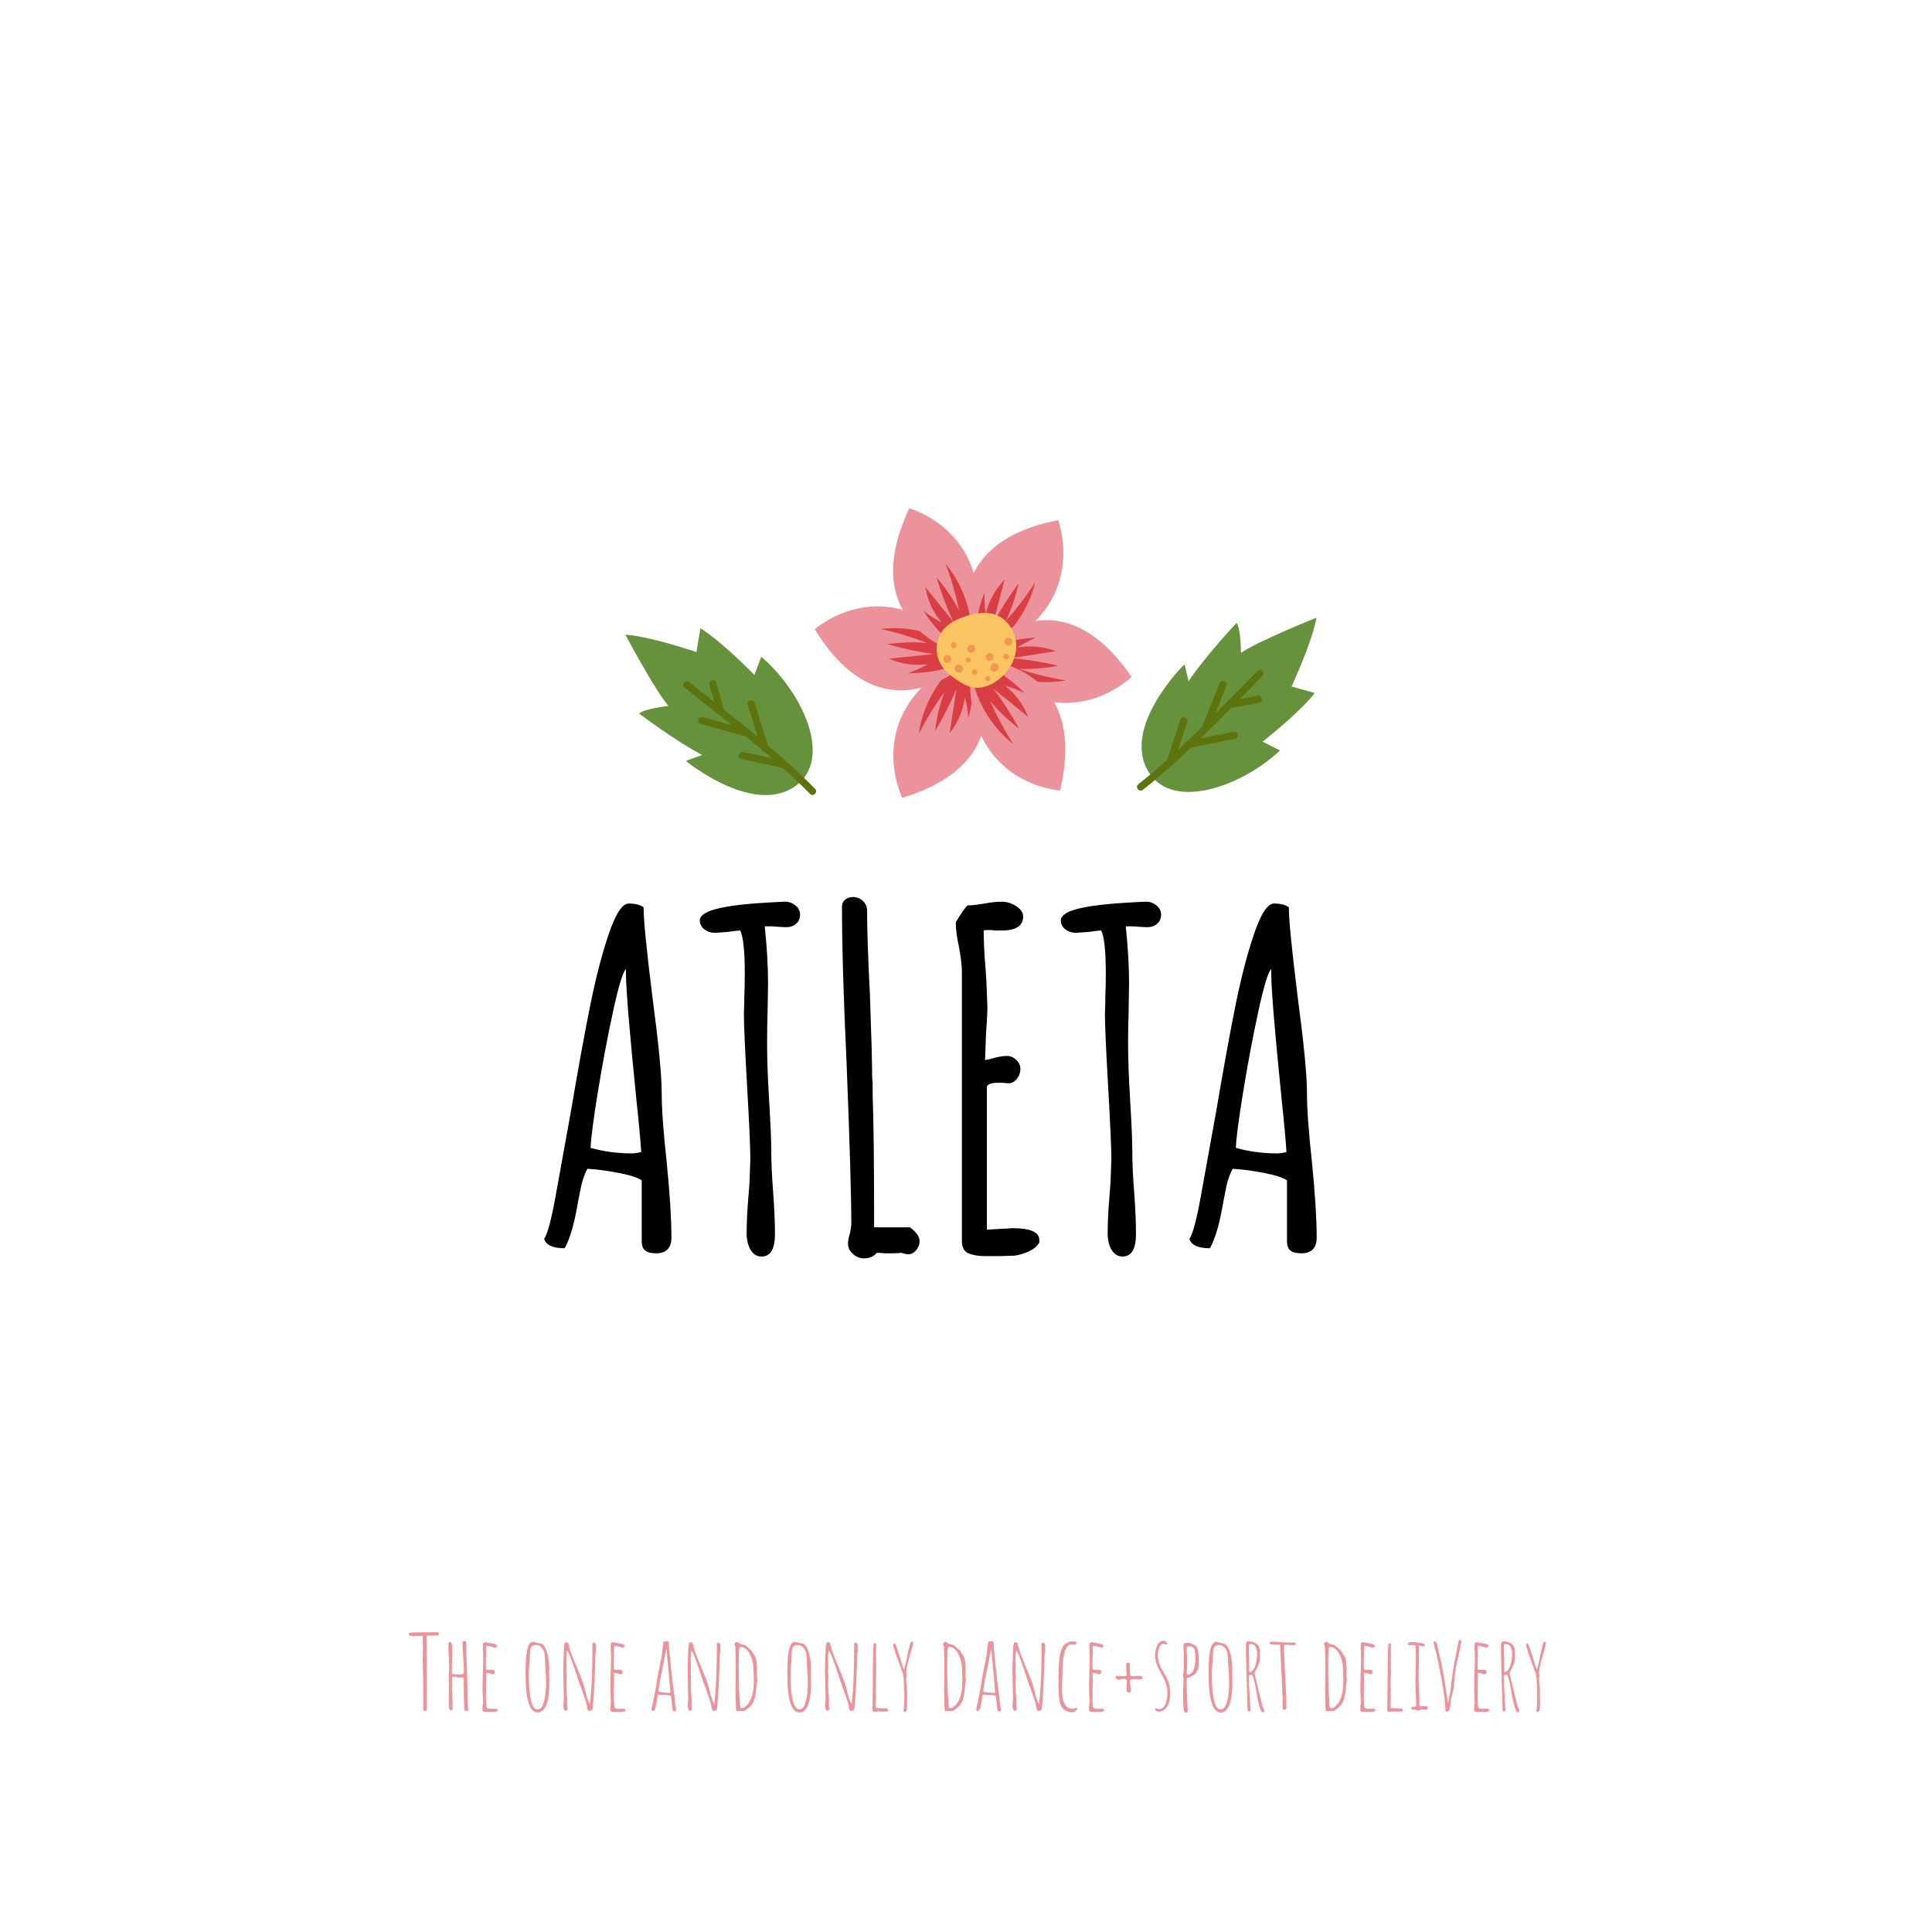 <?xml version="1.0" encoding="UTF-8" standalone="no"?>
<svg
   xmlns:dc="http://purl.org/dc/elements/1.1/"
   xmlns:cc="http://creativecommons.org/ns#"
   xmlns:rdf="http://www.w3.org/1999/02/22-rdf-syntax-ns#"
   xmlns:svg="http://www.w3.org/2000/svg"
   xmlns="http://www.w3.org/2000/svg"
   xmlns:xlink="http://www.w3.org/1999/xlink"
   xmlns:sodipodi="http://sodipodi.sourceforge.net/DTD/sodipodi-0.dtd"
   xmlns:inkscape="http://www.inkscape.org/namespaces/inkscape"
   width="375pt"
   height="375pt"
   viewBox="0 0 375 375"
   version="1.2"
   id="svg378"
   sodipodi:docname="Alteta_Logo.svg"
   inkscape:version="0.92.5 (2060ec1f9f, 2020-04-08)">
  <sodipodi:namedview
     pagecolor="#ffffff"
     bordercolor="#666666"
     borderopacity="1"
     objecttolerance="10"
     gridtolerance="10"
     guidetolerance="10"
     inkscape:pageopacity="0"
     inkscape:pageshadow="2"
     inkscape:window-width="1920"
     inkscape:window-height="1046"
     id="namedview380"
     showgrid="false"
     inkscape:zoom="1.3350176"
     inkscape:cx="312.92546"
     inkscape:cy="143.75598"
     inkscape:window-x="-11"
     inkscape:window-y="-11"
     inkscape:window-maximized="1"
     inkscape:current-layer="surface819" />
  <defs
     id="defs115">
    <g
       id="g77">
      <symbol
         overflow="visible"
         id="glyph0-0">
        <path
           style="stroke:none;"
           d="M 2.969 -60.141 L 26.953 -60.141 L 26.953 0 L 2.969 0 Z M 23.984 -2.969 L 23.984 -57.062 L 5.953 -57.062 L 5.953 -2.969 Z M 23.984 -2.969 "
           id="path2" />
      </symbol>
      <symbol
         overflow="visible"
         id="glyph0-1">
        <path
           style="stroke:none;"
           d="M 23.266 0 C 22.297 0 21.586 -0.176 21.141 -0.531 C 20.691 -0.895 20.469 -1.5 20.469 -2.344 L 20.469 -14.156 C 19.688 -14.695 18.211 -15.176 16.047 -15.594 C 13.879 -16.02 11.836 -16.289 9.922 -16.406 C 9.254 -15.145 8.77 -13.613 8.469 -11.812 L 8.109 -10 C 8.055 -9.582 7.879 -8.648 7.578 -7.203 C 7.273 -5.766 6.941 -4.52 6.578 -3.469 C 6.223 -2.414 5.863 -1.586 5.5 -0.984 C 3.219 -0.984 1.895 -1.586 1.531 -2.797 C 2.195 -3.754 2.945 -6.578 3.781 -11.266 L 6.766 -27.766 C 8.086 -35.578 9.301 -42.25 10.406 -47.781 C 11.52 -53.312 12.707 -57.941 13.969 -61.672 C 15.352 -65.816 16.676 -67.891 17.938 -67.891 C 19.195 -67.891 20.16 -67.648 20.828 -67.172 C 20.828 -64.766 21.398 -58.961 22.547 -49.766 C 23.742 -40.754 24.344 -34.594 24.344 -31.281 C 24.344 -28.094 24.672 -23.523 25.328 -17.578 C 25.93 -11.504 26.234 -6.664 26.234 -3.062 C 26.234 -1.02 25.242 0 23.266 0 Z M 18.578 -19.391 C 19.055 -19.391 19.656 -19.477 20.375 -19.656 C 20.195 -22.301 19.895 -25.578 19.469 -29.484 C 18.094 -43.066 17.406 -51.391 17.406 -54.453 L 17.406 -55.172 C 16.801 -54.578 15.973 -51.859 14.922 -47.016 C 13.867 -42.18 12.891 -37 11.984 -31.469 C 11.086 -25.938 10.609 -22.27 10.547 -20.469 C 13.066 -19.75 15.742 -19.391 18.578 -19.391 Z M 18.578 -19.391 "
           id="path5" />
      </symbol>
      <symbol
         overflow="visible"
         id="glyph0-2">
        <path
           style="stroke:none;"
           d="M 12.172 0.625 C 11.266 0.625 10.555 0.191 10.047 -0.672 C 9.535 -1.547 9.281 -2.613 9.281 -3.875 C 9.281 -5.863 9.398 -8.297 9.641 -11.172 L 9.828 -13.531 L 10 -18.297 C 10 -20.398 9.789 -25.086 9.375 -32.359 C 8.957 -39.641 8.75 -44.332 8.75 -46.438 C 8.75 -46.613 8.758 -46.957 8.781 -47.469 C 8.812 -47.977 8.828 -48.773 8.828 -49.859 C 8.891 -51.055 8.922 -52.531 8.922 -54.281 C 8.922 -58.664 8.625 -61.457 8.031 -62.656 C 7.664 -62.656 6.883 -62.566 5.688 -62.391 L 3.156 -62.203 C 2.375 -62.203 1.68 -62.426 1.078 -62.875 C 0.484 -63.332 0.188 -63.922 0.188 -64.641 C 0.188 -65.359 0.906 -65.988 2.344 -66.531 C 4.445 -67.258 8.023 -67.77 13.078 -68.062 C 15.117 -68.188 16.348 -68.25 16.766 -68.25 C 17.484 -68.25 18.145 -68.008 18.75 -67.531 C 19.352 -67.051 19.656 -66.445 19.656 -65.719 C 19.656 -65 19.398 -64.414 18.891 -63.969 C 18.379 -63.52 17.734 -63.297 16.953 -63.297 L 15.328 -63.375 C 14.848 -63.438 14.305 -63.469 13.703 -63.469 L 12.797 -63.469 C 13.223 -59.383 13.438 -55.688 13.438 -52.375 L 13.344 -46.609 C 13.281 -44.867 13.25 -42.914 13.25 -40.75 C 13.25 -37.863 13.367 -34.406 13.609 -30.375 C 13.91 -25.395 14.062 -21.941 14.062 -20.016 C 14.062 -17.734 14.18 -15.031 14.422 -11.906 C 14.66 -8.719 14.781 -6.008 14.781 -3.781 C 14.781 -0.844 13.91 0.625 12.172 0.625 Z M 12.172 0.625 "
           id="path8" />
      </symbol>
      <symbol
         overflow="visible"
         id="glyph0-3">
        <path
           style="stroke:none;"
           d="M 21.188 1.359 C 20.406 1.359 19.816 1.07 19.422 0.5 C 19.035 -0.07 18.844 -0.781 18.844 -1.625 C 18.844 -14.188 18.602 -24.797 18.125 -33.453 C 16.676 -33.691 15.656 -33.812 15.062 -33.812 C 12.594 -33.812 10.816 -33.598 9.734 -33.172 C 9.734 -29.805 10.004 -24.727 10.547 -17.938 C 11.023 -10.727 11.266 -5.617 11.266 -2.609 C 11.266 -2.016 11.082 -1.461 10.719 -0.953 C 10.363 -0.441 9.914 -0.188 9.375 -0.188 C 8.594 -0.188 7.875 -1.566 7.219 -4.328 C 6.25 -8.41 5.469 -16.973 4.875 -30.016 C 4.445 -38.859 4.234 -48.359 4.234 -58.516 C 4.172 -60.379 4.141 -63.02 4.141 -66.438 C 4.141 -67.52 4.656 -68.062 5.688 -68.062 C 6.281 -68.062 6.891 -67.91 7.516 -67.609 C 8.148 -67.316 8.617 -66.988 8.922 -66.625 C 8.68 -64.695 8.562 -62.441 8.562 -59.859 C 8.562 -57.336 8.68 -54.273 8.922 -50.672 C 9.109 -46.523 9.203 -43.398 9.203 -41.297 L 9.203 -39.672 C 9.141 -39.191 9.109 -38.617 9.109 -37.953 C 9.109 -37.348 9.164 -36.566 9.281 -35.609 C 9.645 -35.609 10.242 -35.641 11.078 -35.703 C 11.922 -35.766 12.766 -35.852 13.609 -35.969 C 15.598 -36.156 17.07 -36.25 18.031 -36.25 C 18.031 -41.477 17.969 -46.316 17.844 -50.766 L 17.672 -65.812 L 17.672 -68.25 C 18.453 -68.25 19.141 -68.113 19.734 -67.844 C 20.336 -67.57 20.789 -67.227 21.094 -66.812 C 21.633 -66.145 21.969 -65 22.094 -63.375 L 22.094 -61.312 C 22.094 -56.133 22.391 -46.242 22.984 -31.641 C 23.523 -18.422 23.797 -8.504 23.797 -1.891 C 23.797 -1.047 23.539 -0.297 23.031 0.359 C 22.52 1.023 21.906 1.359 21.188 1.359 Z M 21.188 1.359 "
           id="path11" />
      </symbol>
      <symbol
         overflow="visible"
         id="glyph0-4">
        <path
           style="stroke:none;"
           d="M 9.562 0.984 C 8.781 0.984 8.07 0.695 7.438 0.125 C 6.801 -0.438 6.484 -1.109 6.484 -1.891 C 6.484 -2.43 6.609 -3.094 6.859 -3.875 C 7.035 -4.719 7.125 -5.348 7.125 -5.766 C 7.125 -11.117 6.82 -21.398 6.219 -36.609 C 5.613 -49.586 5.312 -59.832 5.312 -67.344 C 5.312 -67.883 5.52 -68.32 5.938 -68.656 C 6.363 -68.988 6.879 -69.156 7.484 -69.156 C 8.203 -69.156 8.832 -68.898 9.375 -68.391 C 9.914 -67.879 10.188 -67.258 10.188 -66.531 C 10.188 -62.926 10.367 -57.52 10.734 -50.312 C 11.023 -42.312 11.172 -36.898 11.172 -34.078 L 11.266 -33 L 11.266 -30.828 C 11.453 -25.598 11.547 -17.785 11.547 -7.391 L 11.547 -5.047 L 18.484 -5.047 C 19.742 -4.148 20.375 -3.25 20.375 -2.344 C 20.375 -1.688 20.145 -1.098 19.688 -0.578 C 19.238 -0.066 18.719 0.188 18.125 0.188 C 17.938 0.188 17.602 0.125 17.125 0 L 16.766 -0.094 C 16.41 -0.031 15.844 0 15.062 0 L 13.531 0 C 13.102 -0.062 12.617 -0.094 12.078 -0.094 C 11.473 0.625 10.633 0.984 9.562 0.984 Z M 9.562 0.984 "
           id="path14" />
      </symbol>
      <symbol
         overflow="visible"
         id="glyph0-5">
        <path
           style="stroke:none;"
           d="M 10.547 0.547 C 9.398 0.547 8.41 0.395 7.578 0.094 C 6.555 -0.207 6.047 -1.051 6.047 -2.438 L 6.047 -54.812 C 6.047 -55.832 5.863 -57.363 5.5 -59.406 C 5.082 -61.27 4.875 -62.805 4.875 -64.016 L 4.875 -64.281 C 5.895 -65.969 6.645 -67.051 7.125 -67.531 C 7.969 -67.531 9.078 -67.648 10.453 -67.891 C 11.711 -68.129 12.828 -68.25 13.797 -68.25 C 14.754 -68.25 15.68 -67.961 16.578 -67.391 C 17.484 -66.816 17.938 -66.141 17.938 -65.359 C 17.938 -63.555 16.555 -62.656 13.797 -62.656 L 12.531 -62.656 C 12.164 -62.719 11.742 -62.75 11.266 -62.75 C 10.723 -62.75 10.395 -62.719 10.281 -62.656 C 10.281 -60.613 10.398 -58.148 10.641 -55.266 L 10.812 -52.734 L 11 -47.781 C 11 -46.633 10.91 -44.891 10.734 -42.547 L 10.547 -37.5 L 11.812 -37.781 C 13.008 -38.133 14 -38.312 14.781 -38.312 C 15.445 -38.312 16.051 -38.055 16.594 -37.547 C 17.133 -37.035 17.406 -36.453 17.406 -35.797 C 17.406 -35.066 17.176 -34.414 16.719 -33.844 C 16.27 -33.281 15.719 -33 15.062 -33 L 13.969 -33.094 L 12.797 -33.094 C 11.898 -33.094 11.27 -32.879 10.906 -32.453 L 10.906 -4.594 L 15.953 -4.875 C 19.379 -4.875 21.094 -4.094 21.094 -2.531 L 21.094 -2.156 C 20.738 -1.438 20.078 -0.852 19.109 -0.406 C 18.148 0.039 17.219 0.328 16.312 0.453 L 13.344 0.547 Z M 10.547 0.547 "
           id="path17" />
      </symbol>
      <symbol
         overflow="visible"
         id="glyph1-0">
        <path
           style="stroke:none;"
           d="M 0.672 -13.422 L 6.016 -13.422 L 6.016 0 L 0.672 0 Z M 5.359 -0.672 L 5.359 -12.734 L 1.328 -12.734 L 1.328 -0.672 Z M 5.359 -0.672 "
           id="path20" />
      </symbol>
      <symbol
         overflow="visible"
         id="glyph1-1">
        <path
           style="stroke:none;"
           d="M 3.328 0.125 C 3.191 0.125 3.086 0.07 3.016 -0.031 C 2.953 -0.133 2.922 -0.258 2.922 -0.406 L 2.922 -3.984 L 2.875 -7.203 C 2.832 -8.641 2.812 -9.711 2.812 -10.422 L 2.844 -11.016 L 2.844 -12.312 C 2.844 -13.758 2.828 -14.484 2.797 -14.484 L 0.516 -14.484 C 0.41 -14.484 0.312 -14.508 0.219 -14.562 C 0.133 -14.625 0.094 -14.703 0.094 -14.797 C 0.094 -14.898 0.113 -14.973 0.156 -15.016 C 0.195 -15.055 0.305 -15.086 0.484 -15.109 C 0.672 -15.148 0.938 -15.172 1.281 -15.172 L 3.297 -15.172 L 5.516 -15.188 C 5.672 -15.188 5.781 -15.16 5.844 -15.109 C 5.906 -15.055 5.938 -14.973 5.938 -14.859 C 5.938 -14.648 5.805 -14.547 5.547 -14.547 L 3.766 -14.547 L 3.578 -14.531 L 3.609 -13.359 L 3.609 -1.953 L 3.625 -0.469 L 3.625 -0.422 C 3.625 -0.316 3.613 -0.227 3.594 -0.156 C 3.582 -0.082 3.555 -0.023 3.516 0.016 C 3.484 0.086 3.422 0.125 3.328 0.125 Z M 3.328 0.125 "
           id="path23" />
      </symbol>
      <symbol
         overflow="visible"
         id="glyph1-2">
        <path
           style="stroke:none;"
           d="M 5.078 0.219 C 5.078 0.082 4.875 0.016 4.469 0.016 C 4.395 -2.461 4.359 -4.258 4.359 -5.375 L 4.312 -5.453 L 4.391 -5.641 C 4.391 -5.879 4.363 -6.125 4.312 -6.375 L 4 -6.453 C 3.883 -6.422 3.754 -6.406 3.609 -6.406 C 3.492 -6.406 3.27 -6.438 2.938 -6.5 C 2.707 -6.562 2.5 -6.594 2.312 -6.594 L 2.094 -6.516 C 2.094 -6.047 2.086 -5.625 2.078 -5.25 C 2.055 -4.875 2.047 -4.453 2.047 -3.984 L 2.094 -3.906 C 2.094 -3.531 2.113 -2.969 2.156 -2.219 C 2.195 -1.477 2.219 -0.922 2.219 -0.547 C 2.219 -0.398 2.188 -0.273 2.125 -0.172 C 2.07 -0.066 1.992 -0.016 1.891 -0.016 C 1.598 -0.016 1.453 -0.422 1.453 -1.234 C 1.453 -1.91 1.457 -2.523 1.469 -3.078 L 1.484 -4.906 C 1.484 -6.125 1.461 -6.781 1.422 -6.875 C 1.492 -7.008 1.531 -7.457 1.531 -8.219 C 1.531 -8.852 1.504 -9.633 1.453 -10.562 L 1.406 -11.344 L 1.375 -12.922 C 1.375 -13.016 1.406 -13.098 1.469 -13.172 C 1.531 -13.254 1.609 -13.297 1.703 -13.297 C 1.973 -13.297 2.109 -12.91 2.109 -12.141 C 2.109 -11.223 2.102 -10.395 2.094 -9.656 C 2.062 -8.914 2.047 -8.102 2.047 -7.219 C 2.047 -7.062 2.555 -6.984 3.578 -6.984 L 3.656 -6.984 C 3.914 -6.984 4.102 -7.031 4.219 -7.125 C 4.332 -7.227 4.391 -7.398 4.391 -7.641 C 4.391 -8.359 4.344 -9.285 4.25 -10.422 C 4.164 -11.66 4.125 -12.586 4.125 -13.203 C 4.125 -13.285 4.156 -13.352 4.219 -13.406 C 4.289 -13.469 4.375 -13.5 4.469 -13.5 L 4.656 -13.438 C 4.75 -13.426 4.805 -13.41 4.828 -13.391 C 4.828 -12.336 4.867 -10.77 4.953 -8.688 C 5.035 -6.594 5.078 -5.023 5.078 -3.984 C 5.078 -2.398 5.125 -1.07 5.219 0 Z M 3.797 -7.266 L 3.844 -7.219 L 3.797 -7.219 Z M 3.797 -7.266 "
           id="path26" />
      </symbol>
      <symbol
         overflow="visible"
         id="glyph1-3">
        <path
           style="stroke:none;"
           d="M 1.828 0.266 C 1.586 0.266 1.453 0.125 1.422 -0.156 L 1.422 -0.422 C 1.441 -0.484 1.453 -0.566 1.453 -0.672 L 1.375 -0.75 C 1.477 -1.031 1.531 -1.301 1.531 -1.562 C 1.531 -1.875 1.508 -2.316 1.469 -2.891 L 1.422 -4.219 C 1.422 -4.895 1.441 -5.906 1.484 -7.25 C 1.535 -8.438 1.562 -9.445 1.562 -10.281 L 1.531 -11.484 C 1.5 -11.848 1.484 -12.254 1.484 -12.703 C 1.484 -12.898 1.531 -13.039 1.625 -13.125 C 1.719 -13.219 1.867 -13.266 2.078 -13.266 C 2.211 -13.266 2.316 -13.223 2.391 -13.141 C 2.422 -13.129 2.617 -13.102 2.984 -13.062 C 3.316 -13.02 3.602 -12.957 3.844 -12.875 C 4.094 -12.801 4.219 -12.703 4.219 -12.578 C 4.219 -12.441 4.094 -12.305 3.844 -12.172 C 3.082 -12.43 2.539 -12.562 2.219 -12.562 L 2.109 -12.438 C 2.129 -12.312 2.141 -12.023 2.141 -11.578 C 2.141 -10.992 2.125 -10.473 2.094 -10.016 C 2.082 -9.547 2.078 -9.023 2.078 -8.453 C 2.078 -8.078 2.172 -7.891 2.359 -7.891 L 2.672 -7.906 C 2.785 -7.914 2.898 -7.922 3.016 -7.922 C 3.535 -7.922 3.797 -7.801 3.797 -7.562 C 3.797 -7.414 3.766 -7.289 3.703 -7.188 C 3.641 -7.094 3.539 -7.047 3.406 -7.047 C 3.195 -7.047 3.039 -7.098 2.938 -7.203 L 2.297 -7.312 L 2.188 -7.312 L 2.094 -7.203 L 2.094 -7.141 C 2.125 -6.91 2.141 -6.379 2.141 -5.547 C 2.141 -5.023 2.129 -4.551 2.109 -4.125 L 2.094 -2.703 C 2.094 -2.172 2.113 -1.633 2.156 -1.094 C 2.164 -0.781 2.227 -0.57 2.344 -0.469 C 2.469 -0.375 2.691 -0.328 3.016 -0.328 L 3.375 -0.344 C 3.5 -0.352 3.633 -0.359 3.781 -0.359 C 4.164 -0.359 4.359 -0.27 4.359 -0.094 C 4.359 0.145 4.066 0.266 3.484 0.266 Z M 1.828 0.266 "
           id="path29" />
      </symbol>
      <symbol
         overflow="visible"
         id="glyph1-4">
        <path
           style="stroke:none;"
           d=""
           id="path32" />
      </symbol>
      <symbol
         overflow="visible"
         id="glyph1-5">
        <path
           style="stroke:none;"
           d="M 3.547 0.375 C 1.973 0.375 1.188 -2.094 1.188 -7.031 L 1.188 -7.734 C 1.188 -11.473 1.672 -13.344 2.641 -13.344 C 2.703 -13.344 2.797 -13.32 2.922 -13.281 C 3.348 -13.133 3.77 -13.039 4.188 -13 C 4.438 -12.945 4.691 -12.688 4.953 -12.219 C 5.234 -11.727 5.441 -11.086 5.578 -10.297 C 5.723 -9.504 5.797 -8.695 5.797 -7.875 L 5.75 -7.766 C 5.75 -7.328 5.758 -6.93 5.781 -6.578 L 5.797 -5.375 C 5.797 -4.688 5.77 -4.066 5.719 -3.516 C 5.633 -2.691 5.5 -1.977 5.312 -1.375 C 5.188 -1.008 5.047 -0.703 4.891 -0.453 C 4.742 -0.211 4.555 -0.016 4.328 0.141 C 4.109 0.297 3.848 0.375 3.547 0.375 Z M 3.469 -0.203 C 3.988 -0.203 4.375 -0.57 4.625 -1.312 C 4.883 -2.062 5.039 -2.828 5.094 -3.609 C 5.145 -4.41 5.172 -5.051 5.172 -5.531 C 5.172 -6.07 5.129 -6.863 5.047 -7.906 C 4.984 -9.07 4.953 -9.863 4.953 -10.281 L 4.875 -10.438 L 4.906 -10.547 C 4.906 -11.141 4.738 -11.648 4.406 -12.078 C 4.082 -12.504 3.688 -12.719 3.219 -12.719 C 2.602 -12.719 2.234 -12.422 2.109 -11.828 C 2.086 -11.629 2.062 -11.344 2.031 -10.969 C 2.031 -9.977 1.988 -9.301 1.906 -8.938 C 1.906 -8.738 1.883 -8.422 1.844 -7.984 L 1.812 -7.047 C 1.812 -6.742 1.816 -6.484 1.828 -6.266 L 1.844 -5.453 C 1.844 -4.828 1.898 -4.102 2.016 -3.281 C 2.098 -2.676 2.191 -2.164 2.297 -1.75 C 2.398 -1.332 2.551 -0.977 2.75 -0.688 C 2.957 -0.363 3.195 -0.203 3.469 -0.203 Z M 3.469 -0.203 "
           id="path35" />
      </symbol>
      <symbol
         overflow="visible"
         id="glyph1-6">
        <path
           style="stroke:none;"
           d="M 6.578 0.078 C 6.473 0.078 6.395 0.039 6.344 -0.031 C 6.301 -0.113 6.258 -0.238 6.219 -0.406 C 6.207 -0.508 6.18 -0.602 6.141 -0.688 L 6.156 -0.75 C 6.051 -1.375 5.82 -2.145 5.469 -3.062 L 5.109 -4.109 C 5.086 -4.129 4.961 -4.469 4.734 -5.125 L 4.562 -5.609 C 3.352 -9.336 2.598 -11.359 2.297 -11.672 C 2.191 -11.305 2.141 -10.836 2.141 -10.266 C 2.141 -9.953 2.145 -9.68 2.156 -9.453 L 2.172 -8.672 L 2.156 -8.188 C 2.145 -8.039 2.141 -7.879 2.141 -7.703 C 2.141 -7.41 2.148 -7.156 2.172 -6.938 C 2.203 -6.508 2.219 -6.297 2.219 -6.297 L 2.156 -6.297 C 2.156 -4.055 2.203 -2.82 2.297 -2.594 L 2.297 -0.781 C 2.348 -0.676 2.375 -0.535 2.375 -0.359 C 2.375 -0.254 2.336 -0.16 2.266 -0.078 C 2.191 0.004 2.102 0.047 2 0.047 C 1.707 0.047 1.562 -0.316 1.562 -1.047 L 1.609 -1.688 C 1.641 -1.895 1.656 -2.117 1.656 -2.359 C 1.656 -3.004 1.633 -3.969 1.594 -5.25 C 1.551 -6.539 1.531 -7.508 1.531 -8.156 C 1.531 -8.539 1.551 -9.133 1.594 -9.938 C 1.633 -10.727 1.656 -11.32 1.656 -11.719 L 1.656 -11.969 C 1.656 -12.625 1.773 -13.055 2.016 -13.266 L 2.078 -13.203 L 2.281 -13.25 C 2.332 -13.227 2.391 -13.188 2.453 -13.125 C 2.504 -13.07 2.531 -13.008 2.531 -12.938 L 2.578 -12.812 C 2.578 -12.789 2.578 -12.77 2.578 -12.75 C 2.586 -12.727 2.594 -12.719 2.594 -12.719 C 2.812 -11.77 3.297 -10.438 4.047 -8.719 C 4.805 -6.906 5.281 -5.703 5.469 -5.109 C 5.602 -4.641 5.711 -4.223 5.797 -3.859 C 6.047 -2.723 6.348 -1.848 6.703 -1.234 L 6.734 -1.281 C 7.047 -4.258 7.203 -7.914 7.203 -12.25 L 7.188 -12.5 C 7.176 -12.562 7.172 -12.648 7.172 -12.766 C 7.172 -13.047 7.266 -13.188 7.453 -13.188 C 7.566 -13.188 7.664 -13.125 7.75 -13 C 7.844 -12.875 7.891 -12.738 7.891 -12.594 L 7.891 -11.25 L 7.781 -11.094 C 7.781 -9.812 7.707 -7.711 7.562 -4.797 C 7.414 -1.891 7.273 -0.312 7.141 -0.062 L 6.797 0.016 L 6.797 0.047 L 6.781 0.016 Z M 6.578 0.078 "
           id="path38" />
      </symbol>
      <symbol
         overflow="visible"
         id="glyph1-7">
        <path
           style="stroke:none;"
           d="M 5.406 0.188 C 5.207 0.188 5.082 0.16 5.031 0.109 C 4.977 0.066 4.938 -0.055 4.906 -0.266 C 4.789 -1.242 4.719 -1.852 4.688 -2.094 L 4.594 -2.891 C 4.289 -2.961 3.953 -3 3.578 -3 L 2.859 -3.031 C 2.535 -3.07 2.301 -3.094 2.156 -3.094 C 2.07 -3.094 2.023 -3.062 2.016 -3 C 2.016 -2.957 2.008 -2.938 2 -2.938 L 1.953 -2.531 C 1.941 -2.289 1.867 -1.812 1.734 -1.094 C 1.66 -0.727 1.578 -0.441 1.484 -0.234 C 1.379 -0.016 1.281 0.094 1.188 0.094 C 1.102 0.094 1.016 0.055 0.922 -0.016 C 0.828 -0.086 0.781 -0.16 0.781 -0.234 L 0.812 -0.297 L 0.828 -0.359 C 1.066 -1.316 1.266 -2.266 1.422 -3.203 L 1.672 -4.453 L 1.906 -5.984 C 1.906 -5.984 1.984 -6.426 2.141 -7.312 C 2.203 -7.664 2.32 -8.25 2.5 -9.062 C 2.688 -9.969 2.801 -10.586 2.844 -10.922 C 2.852 -10.961 2.879 -11.211 2.922 -11.672 C 2.973 -12.18 3.02 -12.555 3.062 -12.797 C 3.102 -13.148 3.145 -13.352 3.188 -13.406 L 3.328 -13.406 C 3.359 -13.395 3.406 -13.391 3.469 -13.391 C 3.625 -13.391 3.742 -13.426 3.828 -13.5 C 3.922 -13.5 4.004 -13.469 4.078 -13.406 C 4.148 -13.352 4.188 -13.285 4.188 -13.203 C 4.188 -12.555 4.234 -11.816 4.328 -10.984 C 4.379 -10.555 4.422 -10.203 4.453 -9.922 C 4.598 -8.191 4.973 -4.945 5.578 -0.188 L 5.578 -0.125 C 5.578 0.008 5.52 0.113 5.406 0.188 Z M 4.484 -3.438 C 4.348 -5.375 4.094 -8.227 3.719 -12 L 2.641 -6.625 C 2.328 -5.082 2.172 -4.109 2.172 -3.703 C 2.172 -3.641 2.426 -3.578 2.938 -3.516 C 3.445 -3.461 3.895 -3.438 4.281 -3.438 Z M 4.484 -3.438 "
           id="path41" />
      </symbol>
      <symbol
         overflow="visible"
         id="glyph1-8">
        <path
           style="stroke:none;"
           d="M 1.828 0.094 C 1.723 0.094 1.672 -0.082 1.672 -0.438 C 1.617 -1.363 1.594 -2.531 1.594 -3.938 C 1.594 -4.82 1.598 -5.613 1.609 -6.312 L 1.625 -8.688 C 1.625 -9.707 1.598 -10.973 1.547 -12.484 C 1.43 -12.586 1.375 -12.719 1.375 -12.875 C 1.375 -12.969 1.426 -13.066 1.531 -13.172 C 1.645 -13.273 1.75 -13.328 1.844 -13.328 C 1.957 -13.328 2.062 -13.27 2.156 -13.156 L 2.375 -12.984 C 2.457 -12.941 2.613 -12.898 2.844 -12.859 C 3.07 -12.816 3.234 -12.773 3.328 -12.734 C 3.523 -12.629 3.789 -12.422 4.125 -12.109 C 4.445 -11.785 4.672 -11.586 4.797 -11.516 L 4.766 -11.469 C 4.785 -11.383 4.891 -11.211 5.078 -10.953 C 5.223 -10.742 5.344 -10.555 5.438 -10.391 C 5.645 -9.766 5.75 -8.961 5.75 -7.984 C 5.75 -7.816 5.742 -7.664 5.734 -7.531 L 5.734 -6.875 L 5.719 -6.688 C 5.719 -6.426 5.758 -6.223 5.844 -6.078 C 5.758 -5.648 5.656 -4.836 5.531 -3.641 C 5.488 -3.297 5.422 -2.926 5.328 -2.531 C 5.234 -2.145 5.117 -1.82 4.984 -1.562 C 4.641 -0.906 4.055 -0.352 3.234 0.094 Z M 3.156 -0.484 C 3.25 -0.586 3.336 -0.676 3.422 -0.75 C 3.422 -0.75 3.469 -0.781 3.562 -0.844 L 3.719 -0.984 C 4.656 -1.828 5.125 -3.438 5.125 -5.812 L 5.125 -6.203 C 5.113 -6.305 5.109 -6.422 5.109 -6.547 L 5.031 -8.578 C 4.988 -9.348 4.754 -10.148 4.328 -10.984 C 4.129 -11.398 3.859 -11.738 3.516 -12 C 3.172 -12.258 2.812 -12.391 2.438 -12.391 C 2.27 -12.391 2.188 -11.148 2.188 -8.672 C 2.188 -5.797 2.27 -3.297 2.438 -1.172 L 2.422 -0.781 L 2.5 -0.75 L 2.531 -0.484 Z M 3.156 -0.484 "
           id="path44" />
      </symbol>
      <symbol
         overflow="visible"
         id="glyph1-9">
        <path
           style="stroke:none;"
           d="M 1.812 0.266 C 1.625 0.266 1.508 0.109 1.469 -0.203 C 1.5 -0.285 1.516 -0.504 1.516 -0.859 C 1.516 -2.098 1.531 -3.93 1.562 -6.359 C 1.602 -8.773 1.625 -10.52 1.625 -11.594 L 1.672 -12.312 L 1.734 -12.922 C 1.734 -13.016 1.781 -13.062 1.875 -13.062 C 1.938 -13.062 2.031 -13.039 2.156 -13 L 2.219 -12.984 C 2.219 -12.68 2.207 -12.41 2.188 -12.172 L 2.188 -9.203 C 2.207 -8.555 2.219 -7.82 2.219 -7 C 2.195 -6.938 2.188 -6.789 2.188 -6.562 L 2.172 -6.141 C 2.16 -5.867 2.156 -5.594 2.156 -5.312 C 2.156 -5 2.16 -4.719 2.172 -4.469 L 2.188 -3.609 L 2.141 -3.438 L 2.156 -3.469 C 2.156 -3.426 2.148 -3.395 2.141 -3.375 L 2.141 -3.297 C 2.141 -3.191 2.156 -3.098 2.188 -3.016 L 2.141 -1.094 L 2.141 -0.969 C 2.141 -0.738 2.145 -0.602 2.156 -0.562 C 2.156 -0.5 2.188 -0.469 2.25 -0.469 L 3.297 -0.422 C 3.609 -0.422 3.82 -0.414 3.938 -0.406 C 4.051 -0.406 4.117 -0.406 4.141 -0.406 L 4.203 -0.406 C 4.273 -0.406 4.344 -0.367 4.406 -0.297 C 4.477 -0.223 4.516 -0.145 4.516 -0.062 C 4.516 0.102 4.406 0.191 4.188 0.203 C 3.957 0.191 3.398 0.188 2.516 0.188 L 2.562 0.203 C 2.426 0.203 2.297 0.207 2.172 0.219 C 2.066 0.25 1.945 0.266 1.812 0.266 Z M 1.812 0.266 "
           id="path47" />
      </symbol>
      <symbol
         overflow="visible"
         id="glyph1-10">
        <path
           style="stroke:none;"
           d="M 2.781 0.297 C 2.738 0.297 2.68 0.27 2.609 0.219 C 2.547 0.164 2.508 0.117 2.5 0.078 C 2.613 -0.242 2.672 -1.414 2.672 -3.438 C 2.672 -3.832 2.648 -4.391 2.609 -5.109 L 2.516 -6.547 L 2.391 -6.797 L 2.453 -7.047 C 2.367 -7.234 2.242 -7.547 2.078 -7.984 C 1.922 -8.43 1.766 -8.883 1.609 -9.344 C 1.129 -10.613 0.816 -11.531 0.672 -12.094 C 0.586 -12.363 0.523 -12.613 0.484 -12.844 L 0.766 -13.062 C 0.898 -13.031 1.094 -12.598 1.344 -11.766 C 1.551 -11.18 1.734 -10.598 1.891 -10.016 L 2.141 -9.25 C 2.379 -8.426 2.551 -8 2.656 -7.969 L 2.734 -8.328 L 2.703 -8.438 C 2.805 -8.57 2.938 -9.047 3.094 -9.859 C 3.27 -10.797 3.441 -11.586 3.609 -12.234 C 3.773 -12.984 3.945 -13.359 4.125 -13.359 C 4.188 -13.359 4.242 -13.336 4.297 -13.297 C 4.359 -13.266 4.391 -13.219 4.391 -13.156 C 4.391 -12.957 4.188 -12.164 3.781 -10.781 C 3.582 -10.125 3.414 -9.508 3.281 -8.938 C 3.113 -8.25 3.031 -7.641 3.031 -7.109 C 3.102 -6.973 3.141 -6.859 3.141 -6.766 C 3.141 -6.691 3.117 -6.598 3.078 -6.484 C 3.035 -6.359 3.016 -6.254 3.016 -6.172 C 3.016 -6.109 3.039 -5.805 3.094 -5.266 C 3.156 -4.91 3.188 -4.602 3.188 -4.344 C 3.188 -3.758 3.191 -3.227 3.203 -2.75 L 3.203 -1.062 C 3.203 -0.156 3.062 0.297 2.781 0.297 Z M 2.781 0.297 "
           id="path50" />
      </symbol>
      <symbol
         overflow="visible"
         id="glyph1-11">
        <path
           style="stroke:none;"
           d="M 2.938 0.141 C 2.688 0.055 2.469 -0.055 2.281 -0.203 C 2.102 -0.348 1.93 -0.566 1.766 -0.859 C 1.484 -1.398 1.316 -2.176 1.266 -3.188 C 1.242 -3.633 1.234 -4.035 1.234 -4.391 L 1.234 -6.688 C 1.234 -7.551 1.258 -8.395 1.312 -9.219 C 1.352 -9.82 1.41 -10.332 1.484 -10.75 C 1.566 -11.164 1.695 -11.582 1.875 -12 C 2.062 -12.426 2.27 -12.727 2.5 -12.906 C 2.594 -12.977 2.77 -13.07 3.031 -13.188 C 3.207 -13.25 3.379 -13.32 3.547 -13.406 L 4.406 -13.406 C 4.414 -13.395 4.438 -13.391 4.469 -13.391 L 4.562 -13.359 L 4.656 -13.297 C 4.688 -13.266 4.703 -13.238 4.703 -13.219 C 4.723 -13.195 4.734 -13.156 4.734 -13.094 L 4.469 -12.797 L 3.625 -12.797 C 3.363 -12.797 3.129 -12.672 2.922 -12.422 C 2.711 -12.18 2.555 -11.867 2.453 -11.484 C 2.348 -11.148 2.258 -10.754 2.188 -10.297 C 2.125 -9.848 2.086 -9.453 2.078 -9.109 C 2.047 -8.68 2.031 -8.391 2.031 -8.234 L 2 -8.125 C 2 -7.375 1.984 -6.695 1.953 -6.094 L 1.906 -4.062 C 1.906 -3.477 1.945 -2.938 2.031 -2.438 C 2.102 -1.895 2.297 -1.41 2.609 -0.984 C 2.922 -0.555 3.398 -0.344 4.047 -0.344 C 4.242 -0.344 4.41 -0.398 4.547 -0.516 C 4.742 -0.516 4.844 -0.441 4.844 -0.297 C 4.844 -0.203 4.758 -0.094 4.594 0.031 C 4.426 0.156 4.254 0.254 4.078 0.328 L 3.422 0.328 Z M 2.938 0.141 "
           id="path53" />
      </symbol>
      <symbol
         overflow="visible"
         id="glyph1-12">
        <path
           style="stroke:none;"
           d="M 3.984 -3.5 C 3.898 -3.5 3.805 -3.531 3.703 -3.594 C 3.609 -3.656 3.562 -3.719 3.562 -3.781 L 3.562 -4.406 C 3.562 -4.594 3.566 -4.77 3.578 -4.938 L 3.609 -5.453 C 3.609 -5.586 3.602 -5.691 3.594 -5.766 C 3.582 -5.836 3.555 -5.91 3.516 -5.984 C 3.484 -6.047 3.426 -6.082 3.344 -6.094 C 3.258 -6.113 3.117 -6.125 2.922 -6.125 L 2.469 -6.078 C 2.27 -6.035 2.125 -6.016 2.031 -6.016 C 1.645 -6.016 1.453 -6.156 1.453 -6.438 C 1.453 -6.539 1.461 -6.613 1.484 -6.656 C 1.516 -6.695 1.578 -6.719 1.672 -6.719 L 2.188 -6.703 L 2.734 -6.656 C 3.285 -6.656 3.562 -6.711 3.562 -6.828 C 3.562 -7.055 3.539 -7.391 3.5 -7.828 L 3.469 -8.828 C 3.469 -8.992 3.492 -9.109 3.547 -9.172 C 3.598 -9.242 3.703 -9.281 3.859 -9.281 C 4.098 -9.281 4.219 -9.164 4.219 -8.938 L 4.141 -8.734 L 4.188 -7.953 L 4.219 -7.141 C 4.219 -6.953 4.258 -6.82 4.344 -6.75 C 4.438 -6.688 4.586 -6.656 4.797 -6.656 L 5.391 -6.703 L 6 -6.719 C 6.414 -6.719 6.625 -6.598 6.625 -6.359 C 6.625 -6.141 6.508 -6.031 6.281 -6.031 C 6.051 -6.031 5.848 -6.047 5.672 -6.078 C 5.492 -6.086 5.285 -6.094 5.047 -6.094 L 4.953 -6.094 C 4.641 -6.094 4.438 -6.055 4.344 -5.984 C 4.258 -5.91 4.219 -5.727 4.219 -5.438 C 4.219 -5.156 4.25 -4.875 4.312 -4.594 C 4.375 -4.219 4.406 -3.961 4.406 -3.828 C 4.406 -3.734 4.363 -3.656 4.281 -3.594 C 4.207 -3.531 4.109 -3.5 3.984 -3.5 Z M 3.984 -3.5 "
           id="path56" />
      </symbol>
      <symbol
         overflow="visible"
         id="glyph1-13">
        <path
           style="stroke:none;"
           d="M 1.672 0.234 C 1.523 0.211 1.383 0.156 1.25 0.062 C 1.113 -0.02 1.039 -0.117 1.031 -0.234 L 1.125 -0.406 C 1.176 -0.406 1.297 -0.383 1.484 -0.344 C 1.629 -0.289 1.75 -0.266 1.844 -0.266 C 2.145 -0.266 2.41 -0.379 2.641 -0.609 C 2.867 -0.848 3.039 -1.156 3.156 -1.531 C 3.344 -2.227 3.438 -2.883 3.438 -3.5 C 3.438 -4.426 3.156 -5.422 2.594 -6.484 C 2.25 -7.098 1.984 -7.586 1.797 -7.953 C 1.609 -8.316 1.438 -8.734 1.281 -9.203 C 1.113 -9.742 1.031 -10.27 1.031 -10.781 C 1.031 -11.27 1.148 -11.844 1.391 -12.5 C 1.504 -12.801 1.672 -13.051 1.891 -13.25 C 2.117 -13.445 2.359 -13.547 2.609 -13.547 C 2.785 -13.547 2.957 -13.484 3.125 -13.359 C 3.289 -13.242 3.375 -13.117 3.375 -12.984 C 3.375 -12.867 3.289 -12.812 3.125 -12.812 C 3.062 -12.812 2.992 -12.832 2.922 -12.875 C 2.836 -12.914 2.766 -12.938 2.703 -12.938 C 2.492 -12.938 2.305 -12.852 2.141 -12.688 C 1.984 -12.531 1.867 -12.328 1.797 -12.078 C 1.629 -11.578 1.547 -11.117 1.547 -10.703 C 1.547 -10.453 1.582 -10.191 1.656 -9.922 C 1.664 -9.836 1.676 -9.77 1.688 -9.719 C 1.695 -9.664 1.703 -9.625 1.703 -9.594 L 1.828 -9.203 L 1.938 -8.828 L 2.094 -8.469 C 2.133 -8.375 2.176 -8.289 2.219 -8.219 C 2.27 -8.145 2.316 -8.078 2.359 -8.016 L 2.594 -7.594 C 2.645 -7.508 2.758 -7.316 2.938 -7.016 C 3.113 -6.711 3.273 -6.395 3.422 -6.062 C 3.555 -5.781 3.656 -5.516 3.719 -5.266 C 3.789 -5.016 3.852 -4.711 3.906 -4.359 C 3.945 -4.023 3.969 -3.66 3.969 -3.266 C 3.969 -2.617 3.879 -2.016 3.703 -1.453 C 3.461 -0.773 3.113 -0.305 2.656 -0.047 C 2.406 0.117 2.109 0.203 1.766 0.203 Z M 3.281 -12.875 C 3.281 -12.895 3.273 -12.906 3.266 -12.906 L 3.266 -12.875 Z M 3.281 -12.875 "
           id="path59" />
      </symbol>
      <symbol
         overflow="visible"
         id="glyph1-14">
        <path
           style="stroke:none;"
           d="M 1.734 0.234 C 1.586 -0.609 1.516 -1.57 1.516 -2.656 C 1.516 -3.082 1.531 -3.707 1.562 -4.531 L 1.609 -6.406 C 1.516 -6.594 1.469 -6.742 1.469 -6.859 C 1.602 -7.078 1.672 -7.695 1.672 -8.719 C 1.672 -11.156 1.633 -12.457 1.562 -12.625 C 1.688 -12.957 1.781 -13.125 1.844 -13.125 L 2.734 -13.125 C 2.879 -13.125 3.086 -13.051 3.359 -12.906 C 3.641 -12.77 3.875 -12.617 4.062 -12.453 C 4.395 -12.148 4.562 -11.359 4.562 -10.078 C 4.562 -9.398 4.547 -8.879 4.516 -8.516 C 4.484 -8.254 4.438 -8.051 4.375 -7.906 C 4.312 -7.758 4.223 -7.594 4.109 -7.406 C 3.898 -7.094 3.555 -6.82 3.078 -6.594 C 2.879 -6.488 2.598 -6.383 2.234 -6.281 L 2.234 -3.891 C 2.234 -3.547 2.266 -2.883 2.328 -1.906 L 2.375 -1.266 L 2.422 0.047 C 2.422 0.285 2.289 0.406 2.031 0.406 Z M 2.375 -6.969 C 2.758 -6.969 3.086 -7.145 3.359 -7.5 C 3.453 -7.633 3.539 -7.816 3.625 -8.047 C 3.707 -8.273 3.758 -8.5 3.781 -8.719 C 3.863 -9.102 3.906 -9.551 3.906 -10.062 L 3.906 -10.609 C 3.906 -10.797 3.895 -10.973 3.875 -11.141 C 3.863 -11.316 3.836 -11.488 3.797 -11.656 C 3.742 -11.82 3.676 -11.961 3.594 -12.078 C 3.508 -12.191 3.391 -12.289 3.234 -12.375 C 3.078 -12.457 2.883 -12.5 2.656 -12.5 C 2.5 -12.5 2.383 -12.457 2.312 -12.375 C 2.25 -12.289 2.219 -12.148 2.219 -11.953 C 2.219 -11.629 2.238 -11.145 2.281 -10.5 L 2.312 -9.062 C 2.312 -8.707 2.301 -8.391 2.281 -8.109 L 2.234 -7.172 Z M 2.375 -6.969 "
           id="path62" />
      </symbol>
      <symbol
         overflow="visible"
         id="glyph1-15">
        <path
           style="stroke:none;"
           d="M 4.531 0.234 C 4.363 0.066 4.188 -0.391 4 -1.141 C 3.812 -1.898 3.641 -2.75 3.484 -3.688 C 3.379 -4.445 3.223 -5.203 3.016 -5.953 C 2.859 -6.629 2.707 -6.969 2.562 -6.969 L 2.5 -6.969 C 2.195 -6.969 2.047 -6.875 2.047 -6.688 C 2.047 -5.719 2.102 -4.25 2.219 -2.281 C 2.27 -1.07 2.328 -0.363 2.391 -0.156 L 2.234 0.188 L 1.953 0.188 L 1.797 0.016 C 1.578 -6.18 1.469 -10.406 1.469 -12.656 C 1.469 -12.801 1.477 -12.922 1.5 -13.016 C 1.52 -13.109 1.562 -13.195 1.625 -13.281 C 1.676 -13.375 1.77 -13.422 1.906 -13.422 C 2.594 -13.422 3.145 -13.254 3.562 -12.922 C 3.977 -12.586 4.188 -12.102 4.188 -11.469 L 4.188 -10 C 4.188 -9.75 4.102 -9.406 3.938 -8.969 C 3.77 -8.539 3.582 -8.145 3.375 -7.781 L 3.125 -7.281 C 3.27 -6.602 3.562 -5.375 4 -3.594 C 4.438 -1.812 4.672 -0.867 4.703 -0.766 C 4.723 -0.754 4.742 -0.719 4.766 -0.656 C 4.785 -0.602 4.828 -0.523 4.891 -0.422 C 4.984 -0.234 5.031 -0.07 5.031 0.062 C 5.031 0.25 4.957 0.344 4.812 0.344 Z M 2.156 -7.469 C 2.406 -7.469 2.629 -7.594 2.828 -7.844 C 3.035 -8.102 3.203 -8.43 3.328 -8.828 C 3.535 -9.648 3.641 -10.301 3.641 -10.781 C 3.641 -11.094 3.625 -11.348 3.594 -11.547 C 3.562 -11.754 3.504 -11.973 3.422 -12.203 C 3.266 -12.672 2.883 -12.906 2.281 -12.906 C 2.207 -12.906 2.148 -12.848 2.109 -12.734 C 2.066 -12.617 2.047 -12.5 2.047 -12.375 C 2.047 -11.477 2.062 -10.664 2.094 -9.938 C 2.102 -9.219 2.109 -8.406 2.109 -7.5 Z M 2.156 -7.469 "
           id="path65" />
      </symbol>
      <symbol
         overflow="visible"
         id="glyph1-16">
        <path
           style="stroke:none;"
           d="M 2.781 -0.281 L 2.75 -1.031 C 2.738 -1.238 2.734 -1.477 2.734 -1.75 C 2.734 -1.883 2.738 -2 2.75 -2.094 L 2.781 -2.453 C 2.781 -2.586 2.754 -2.75 2.703 -2.938 C 2.703 -3.832 2.633 -5.504 2.5 -7.953 C 2.363 -10.305 2.289 -11.91 2.281 -12.766 C 1.445 -12.766 0.891 -12.781 0.609 -12.812 C 0.336 -12.883 0.203 -12.992 0.203 -13.141 C 0.266 -13.285 0.391 -13.359 0.578 -13.359 C 0.984 -13.359 1.566 -13.332 2.328 -13.281 C 3.023 -13.219 3.609 -13.188 4.078 -13.188 L 4.516 -13.188 L 4.938 -13.203 C 5.176 -13.203 5.297 -13.113 5.297 -12.938 C 5.297 -12.852 5.25 -12.785 5.156 -12.734 C 5.07 -12.691 4.969 -12.672 4.844 -12.672 C 4.582 -12.672 4.301 -12.688 4 -12.719 L 3.141 -12.766 C 3.086 -12.766 3.062 -12.742 3.062 -12.703 C 3.039 -12.66 3.031 -12.531 3.031 -12.312 C 3.031 -11.008 3.113 -9.039 3.281 -6.406 C 3.426 -3.664 3.5 -1.695 3.5 -0.5 C 3.5 -0.406 3.441 -0.316 3.328 -0.234 C 3.211 -0.16 3.102 -0.125 3 -0.125 Z M 2.781 -0.281 "
           id="path68" />
      </symbol>
      <symbol
         overflow="visible"
         id="glyph1-17">
        <path
           style="stroke:none;"
           d="M 2.531 0 C 2.227 0 2.051 -0.066 2 -0.203 C 1.926 -0.203 1.867 -0.195 1.828 -0.188 L 1.672 -0.188 C 1.379 -0.188 1.191 -0.25 1.109 -0.375 C 1.109 -0.469 1.16 -0.551 1.266 -0.625 L 1.375 -0.719 L 1.953 -0.719 L 2.031 -0.812 L 2.078 -0.984 L 2.094 -1.234 C 2.094 -2.047 2.07 -2.773 2.031 -3.422 L 2 -4.172 L 1.953 -5.641 C 1.953 -6.16 1.973 -6.941 2.016 -7.984 L 2.047 -10.328 C 2.047 -11.348 2.016 -12.125 1.953 -12.656 C 1.828 -12.695 1.625 -12.719 1.344 -12.719 L 1.125 -12.703 C 1.039 -12.68 0.953 -12.672 0.859 -12.672 C 0.609 -12.672 0.484 -12.785 0.484 -13.016 C 0.484 -13.066 0.539 -13.117 0.656 -13.172 C 0.781 -13.234 0.883 -13.266 0.969 -13.266 C 1.477 -13.266 1.988 -13.238 2.5 -13.188 C 2.801 -13.164 3.109 -13.102 3.422 -13 C 3.66 -12.914 3.781 -12.801 3.781 -12.656 C 3.781 -12.633 3.758 -12.582 3.719 -12.5 L 3.266 -12.453 C 3.172 -12.535 2.973 -12.578 2.672 -12.578 L 2.578 -12.516 C 2.617 -12.398 2.641 -12.047 2.641 -11.453 C 2.641 -10.566 2.629 -9.77 2.609 -9.062 L 2.578 -6.656 C 2.578 -6.051 2.602 -5.32 2.656 -4.469 C 2.695 -3.488 2.719 -2.75 2.719 -2.25 L 2.719 -2 C 2.707 -1.895 2.703 -1.77 2.703 -1.625 C 2.703 -1.32 2.719 -1.133 2.75 -1.062 L 2.734 -1.031 C 2.734 -0.895 2.883 -0.828 3.188 -0.828 C 3.301 -0.828 3.398 -0.832 3.484 -0.844 L 3.781 -0.844 C 4.164 -0.844 4.359 -0.75 4.359 -0.562 C 4.359 -0.438 4.316 -0.336 4.234 -0.266 C 4.16 -0.191 4.055 -0.156 3.922 -0.156 C 3.805 -0.156 3.703 -0.172 3.609 -0.203 C 3.492 -0.211 3.379 -0.219 3.266 -0.219 C 3.18 -0.219 3.055 -0.188 2.891 -0.125 C 2.734 -0.039 2.613 0 2.531 0 Z M 2.531 0 "
           id="path71" />
      </symbol>
      <symbol
         overflow="visible"
         id="glyph1-18">
        <path
           style="stroke:none;"
           d="M 3.016 0.062 C 3.016 -0.969 2.848 -2.488 2.516 -4.5 C 2.191 -6.52 1.766 -8.723 1.234 -11.109 L 1.062 -11.734 L 0.812 -12.656 C 0.727 -12.938 0.688 -13.113 0.688 -13.188 C 0.688 -13.227 0.711 -13.273 0.766 -13.328 C 0.828 -13.391 0.891 -13.422 0.953 -13.422 C 1.141 -13.422 1.285 -13.211 1.391 -12.797 C 1.441 -12.617 1.488 -12.422 1.531 -12.203 C 1.582 -11.984 1.625 -11.828 1.656 -11.734 C 1.676 -11.535 1.691 -11.414 1.703 -11.375 C 1.961 -10.344 2.117 -9.68 2.172 -9.391 L 2.375 -8.375 L 2.562 -7.406 L 2.734 -6.375 C 2.773 -6.02 2.828 -5.707 2.891 -5.438 L 3.203 -3.469 C 3.203 -3.406 3.25 -3.062 3.344 -2.438 L 3.484 -1.453 C 3.754 -2.316 3.984 -3.645 4.172 -5.438 C 4.359 -7.094 4.625 -8.758 4.969 -10.438 C 5.258 -11.895 5.469 -12.953 5.594 -13.609 L 5.859 -13.703 C 5.91 -13.691 5.957 -13.664 6 -13.625 C 6.051 -13.582 6.078 -13.539 6.078 -13.5 C 6.078 -13.207 6.016 -12.805 5.891 -12.297 L 5.781 -11.766 L 5.438 -10.188 C 5.227 -9.312 5.086 -8.641 5.016 -8.172 C 4.941 -7.703 4.859 -7.023 4.766 -6.141 L 4.734 -5.672 C 4.66 -4.953 4.609 -4.461 4.578 -4.203 C 4.547 -3.953 4.469 -3.625 4.344 -3.219 C 4.238 -2.812 4.148 -2.457 4.078 -2.156 L 4.047 -1.688 C 4.016 -1.219 3.961 -0.801 3.891 -0.438 C 3.773 0.008 3.555 0.234 3.234 0.234 Z M 3.469 -1.391 L 3.438 -1.344 L 3.469 -1.312 Z M 3.469 -1.391 "
           id="path74" />
      </symbol>
    </g>
    <clipPath
       id="clip1">
      <path
         d="M 189 120 L 219.641 120 L 219.641 137 L 189 137 Z M 189 120 "
         id="path79" />
    </clipPath>
    <clipPath
       id="clip2">
      <path
         d="M 173 126 L 192 126 L 192 154.887 L 173 154.887 Z M 173 126 "
         id="path82" />
    </clipPath>
    <clipPath
       id="clip3">
      <path
         d="M 158.152 117 L 189 117 L 189 134 L 158.152 134 Z M 158.152 117 "
         id="path85" />
    </clipPath>
    <clipPath
       id="clip4">
      <path
         d="M 173 98.637 L 190 98.637 L 190 128 L 173 128 Z M 173 98.637 "
         id="path88" />
    </clipPath>
    <clipPath
       id="clip5">
      <path
         d="M 221 119 L 256 119 L 256 154 L 221 154 Z M 221 119 "
         id="path91" />
    </clipPath>
    <clipPath
       id="clip6">
      <path
         d="M 228.047 162.203 L 212.559 142.969 L 249.941 112.863 L 265.43 132.098 Z M 228.047 162.203 "
         id="path94" />
    </clipPath>
    <clipPath
       id="clip7">
      <path
         d="M 220 129 L 246 129 L 246 154 L 220 154 Z M 220 129 "
         id="path97" />
    </clipPath>
    <clipPath
       id="clip8">
      <path
         d="M 228.047 162.203 L 212.559 142.969 L 249.941 112.863 L 265.43 132.098 Z M 228.047 162.203 "
         id="path100" />
    </clipPath>
    <clipPath
       id="clip9">
      <path
         d="M 121 121 L 158 121 L 158 155 L 121 155 Z M 121 121 "
         id="path103" />
    </clipPath>
    <clipPath
       id="clip10">
      <path
         d="M 166.395 145.973 L 148.934 163.438 L 114.992 129.496 L 132.453 112.031 Z M 166.395 145.973 "
         id="path106" />
    </clipPath>
    <clipPath
       id="clip11">
      <path
         d="M 132 132 L 159 132 L 159 155 L 132 155 Z M 132 132 "
         id="path109" />
    </clipPath>
    <clipPath
       id="clip12">
      <path
         d="M 166.395 145.973 L 148.934 163.438 L 114.992 129.496 L 132.453 112.031 Z M 166.395 145.973 "
         id="path112" />
    </clipPath>
  </defs>
  <g
     id="surface819">
    <rect
       x="0"
       y="0"
       width="375"
       height="375"
       style="fill:rgb(100%,100%,100%);fill-opacity:1;stroke:none;"
       id="rect117" />
    <rect
       x="0"
       y="0"
       width="375"
       height="375"
       style="fill:rgb(100%,100%,100%);fill-opacity:1;stroke:none;"
       id="rect119" />
    <g
       style="fill:#000000;fill-opacity:1;stroke:#ffaaaa;stroke-width:1.9;stroke-miterlimit:4;stroke-dasharray:none"
       id="g123">
      <use
         xlink:href="#glyph0-1"
         x="104.088"
         y="243.266"
         id="use121"
         style="fill:#000000;stroke:#ffaaaa;stroke-width:1.9;stroke-miterlimit:4;stroke-dasharray:none" />
    </g>
    <g
       style="fill:#000000;fill-opacity:1;stroke:#ffaaaa;stroke-width:1.9;stroke-miterlimit:4;stroke-dasharray:none"
       id="g127">
      <use
         xlink:href="#glyph0-2"
         x="135.641"
         y="243.266"
         id="use125"
         style="fill:#000000;stroke:#ffaaaa;stroke-width:1.9;stroke-miterlimit:4;stroke-dasharray:none" />
    </g>
    <g
       style="fill:#000000;fill-opacity:1;stroke:#ffaaaa;stroke-width:1.9;stroke-miterlimit:4;stroke-dasharray:none"
       id="g135"
       transform="translate(-30.898)">
      <use
         xlink:href="#glyph0-4"
         x="189.012"
         y="243.266"
         id="use133"
         width="100%"
         height="100%"
         style="fill:#000000;stroke:#ffaaaa;stroke-width:1.9;stroke-miterlimit:4;stroke-dasharray:none" />
    </g>
    <g
       style="fill:#000000;fill-opacity:1;stroke:#ffaaaa;stroke-width:1.9;stroke-miterlimit:4;stroke-dasharray:none"
       id="g139"
       transform="translate(-30.898)">
      <use
         xlink:href="#glyph0-5"
         x="211.55"
         y="243.266"
         id="use137"
         width="100%"
         height="100%"
         style="fill:#000000;stroke:#ffaaaa;stroke-width:1.9;stroke-miterlimit:4;stroke-dasharray:none" />
    </g>
    <g
       style="fill:#000000;fill-opacity:1;stroke:#ffaaaa;stroke-width:1.9;stroke-miterlimit:4;stroke-dasharray:none"
       id="g143"
       transform="translate(-30.898)">
      <use
         xlink:href="#glyph0-2"
         x="236.612"
         y="243.266"
         id="use141"
         width="100%"
         height="100%"
         style="fill:#000000;stroke:#ffaaaa;stroke-width:1.9;stroke-miterlimit:4;stroke-dasharray:none" />
    </g>
    <g
       style="fill:#000000;fill-opacity:1;stroke:#ffaaaa;stroke-width:1.9;stroke-miterlimit:4;stroke-dasharray:none"
       id="g147"
       transform="translate(-30.898)">
      <use
         xlink:href="#glyph0-1"
         x="260.232"
         y="243.266"
         id="use145"
         width="100%"
         height="100%"
         style="fill:#000000;stroke:#ffaaaa;stroke-width:1.9;stroke-miterlimit:4;stroke-dasharray:none" />
    </g>
    <path
       style=" stroke:none;fill-rule:nonzero;fill:rgb(92.549%,57.249%,60.39%);fill-opacity:1;"
       d="M 189.238 127.383 C 189.238 127.383 179.398 106.02 205.391 100.965 C 205.391 100.965 212.422 119.504 189.238 127.383 Z M 189.238 127.383 "
       id="path149" />
    <path
       style=" stroke:none;fill-rule:nonzero;fill:rgb(84.709%,24.309%,26.27%);fill-opacity:1;"
       d="M 191.328 119.176 C 191.902 116.68 193.195 114.348 194.977 112.516 C 194.238 115.32 193.523 118.125 192.785 120.926 C 194.262 118.246 195.898 115.668 197.723 113.215 C 197.172 115.73 196.332 118.207 195.223 120.535 C 197.316 118.184 199.242 115.668 200.941 113.008 C 199.426 119.258 195.082 124.762 189.34 127.648 C 188.91 123.383 189.504 119.031 191.062 115.031 C 191.043 116.41 191.125 117.812 191.328 119.176 Z M 191.328 119.176 "
       id="path151" />
    <g
       clip-path="url(#clip1)"
       clip-rule="nonzero"
       id="g155">
      <path
         style=" stroke:none;fill-rule:nonzero;fill:rgb(92.549%,57.249%,60.39%);fill-opacity:1;"
         d="M 189.113 127.031 C 189.113 127.031 204.676 109.441 219.641 131.402 C 219.641 131.383 205.535 145.262 189.113 127.031 Z M 189.113 127.031 "
         id="path153" />
    </g>
    <path
       style=" stroke:none;fill-rule:nonzero;fill:rgb(84.709%,24.309%,26.27%);fill-opacity:1;"
       d="M 197.418 125.691 C 199.938 125.238 202.562 125.484 204.941 126.391 C 202.09 126.848 199.242 127.277 196.391 127.734 C 199.426 128.02 202.441 128.516 205.391 129.219 C 202.871 129.711 200.285 129.918 197.723 129.816 C 200.695 130.805 203.773 131.566 206.867 132.082 C 200.555 133.176 193.809 131.363 188.91 127.219 C 192.621 125.133 196.844 123.938 201.086 123.773 C 199.816 124.309 198.586 124.949 197.418 125.691 Z M 197.418 125.691 "
       id="path157" />
    <g
       clip-path="url(#clip2)"
       clip-rule="nonzero"
       id="g161">
      <path
         style=" stroke:none;fill-rule:nonzero;fill:rgb(92.549%,57.249%,60.39%);fill-opacity:1;"
         d="M 188.562 126.93 C 188.562 126.93 200.492 147.199 175.133 154.848 C 175.133 154.871 166.277 137.117 188.562 126.93 Z M 188.562 126.93 "
         id="path159" />
    </g>
    <path
       style=" stroke:none;fill-rule:nonzero;fill:rgb(84.709%,24.309%,26.27%);fill-opacity:1;"
       d="M 187.289 135.32 C 186.961 137.879 185.918 140.312 184.316 142.312 C 184.77 139.445 185.219 136.578 185.648 133.711 C 184.461 136.539 183.066 139.262 181.508 141.898 C 181.797 139.32 182.391 136.805 183.273 134.371 C 181.426 136.93 179.766 139.633 178.332 142.434 C 179.215 136.062 183.004 130.145 188.398 126.703 C 189.238 130.91 189.094 135.301 187.945 139.426 C 187.863 138.023 187.637 136.66 187.289 135.32 Z M 187.289 135.32 "
       id="path163" />
    <g
       clip-path="url(#clip3)"
       clip-rule="nonzero"
       id="g167">
      <path
         style=" stroke:none;fill-rule:nonzero;fill:rgb(92.549%,57.249%,60.39%);fill-opacity:1;"
         d="M 188.418 127.98 C 188.418 127.98 172.039 144.809 158.141 122.145 C 158.141 122.145 172.898 108.969 188.418 127.98 Z M 188.418 127.98 "
         id="path165" />
    </g>
    <path
       style=" stroke:none;fill-rule:nonzero;fill:rgb(84.709%,24.309%,26.27%);fill-opacity:1;"
       d="M 180.055 128.93 C 177.531 129.258 174.906 128.887 172.57 127.855 C 175.441 127.547 178.312 127.238 181.18 126.949 C 178.168 126.516 175.176 125.875 172.262 125.031 C 174.805 124.66 177.387 124.578 179.949 124.805 C 177.02 123.672 174.008 122.762 170.93 122.082 C 177.285 121.301 183.93 123.445 188.645 127.816 C 184.832 129.734 180.566 130.703 176.301 130.66 C 177.594 130.188 178.844 129.609 180.055 128.93 Z M 180.055 128.93 "
       id="path169" />
    <g
       clip-path="url(#clip4)"
       clip-rule="nonzero"
       id="g173">
      <path
         style=" stroke:none;fill-rule:nonzero;fill:rgb(92.549%,57.249%,60.39%);fill-opacity:1;"
         d="M 188.09 127.402 C 188.09 127.402 165.148 122.699 176.508 98.656 C 176.527 98.656 195.531 103.957 188.09 127.402 Z M 188.09 127.402 "
         id="path171" />
    </g>
    <path
       style=" stroke:none;fill-rule:nonzero;fill:rgb(84.709%,24.309%,26.27%);fill-opacity:1;"
       d="M 182.781 120.844 C 181.121 118.887 180.012 116.473 179.602 113.938 C 181.406 116.184 183.23 118.453 185.035 120.699 C 183.766 117.918 182.676 115.051 181.797 112.121 C 183.496 114.062 184.953 116.207 186.164 118.496 C 185.527 115.402 184.645 112.348 183.52 109.402 C 187.617 114.328 189.441 121.133 188.355 127.465 C 184.688 125.277 181.551 122.207 179.273 118.598 C 180.383 119.441 181.551 120.207 182.781 120.844 Z M 182.781 120.844 "
       id="path175" />
    <path
       style=" stroke:none;fill-rule:nonzero;fill:rgb(92.549%,57.249%,60.39%);fill-opacity:1;"
       d="M 188.457 127.773 C 188.457 127.773 211.871 127.527 205.762 153.445 C 205.781 153.445 186.082 152.273 188.457 127.773 Z M 188.457 127.773 "
       id="path177" />
    <path
       style=" stroke:none;fill-rule:nonzero;fill:rgb(84.709%,24.309%,26.27%);fill-opacity:1;"
       d="M 195.039 133.074 C 197.07 134.641 198.648 136.766 199.57 139.156 C 197.336 137.344 195.082 135.508 192.844 133.691 C 194.672 136.145 196.332 138.723 197.805 141.406 C 195.734 139.859 193.871 138.086 192.211 136.105 C 193.48 138.992 194.977 141.777 196.68 144.438 C 191.637 140.477 188.438 134.227 188.172 127.793 C 192.211 129.156 195.922 131.484 198.895 134.559 C 197.664 133.941 196.371 133.445 195.039 133.074 Z M 195.039 133.074 "
       id="path179" />
    <path
       style=" stroke:none;fill-rule:nonzero;fill:rgb(97.649%,76.859%,38.039%);fill-opacity:1;"
       d="M 188.645 133.402 C 190.305 133.754 192.047 133.156 193.441 132.188 C 195.613 130.68 197.191 128.188 197.254 125.527 C 197.316 122.867 195.676 120.164 193.172 119.297 C 191.43 118.699 189.484 119.012 187.719 119.527 C 185.855 120.082 183.969 120.969 182.84 122.559 C 181.531 124.391 181.469 126.992 182.594 128.93 C 183.438 130.395 184.852 131.445 186.285 132.332 C 187.004 132.785 187.781 133.219 188.645 133.402 Z M 188.645 133.402 "
       id="path181" />
    <path
       style=" stroke:none;fill-rule:nonzero;fill:rgb(94.119%,59.61%,32.159%);fill-opacity:1;"
       d="M 184.645 125.051 C 184.625 125.094 184.625 125.113 184.605 125.156 C 184.523 125.402 184.707 125.734 184.953 125.793 C 185.238 125.855 185.484 125.711 185.59 125.445 C 185.609 125.402 185.609 125.383 185.629 125.34 C 185.711 125.094 185.527 124.762 185.281 124.703 C 184.992 124.641 184.727 124.785 184.645 125.051 Z M 184.645 125.051 "
       id="path183" />
    <path
       style=" stroke:none;fill-rule:nonzero;fill:rgb(94.119%,59.61%,32.159%);fill-opacity:1;"
       d="M 188.684 130.27 C 188.664 130.309 188.664 130.332 188.645 130.371 C 188.562 130.621 188.746 130.949 188.992 131.012 C 189.277 131.074 189.523 130.93 189.629 130.66 C 189.648 130.621 189.648 130.598 189.668 130.559 C 189.75 130.309 189.566 129.98 189.32 129.918 C 189.031 129.836 188.766 130 188.684 130.27 Z M 188.684 130.27 "
       id="path185" />
    <path
       style=" stroke:none;fill-rule:nonzero;fill:rgb(94.119%,59.61%,32.159%);fill-opacity:1;"
       d="M 187.906 128.641 C 188.562 128.641 188.562 127.609 187.906 127.609 C 187.25 127.609 187.25 128.641 187.906 128.641 Z M 187.906 128.641 "
       id="path187" />
    <path
       style=" stroke:none;fill-rule:nonzero;fill:rgb(94.119%,59.61%,32.159%);fill-opacity:1;"
       d="M 191.738 132.25 C 192.395 132.25 192.395 131.219 191.738 131.219 C 191.082 131.219 191.082 132.25 191.738 132.25 Z M 191.738 132.25 "
       id="path189" />
    <path
       style=" stroke:none;fill-rule:nonzero;fill:rgb(94.119%,59.61%,32.159%);fill-opacity:1;"
       d="M 195.512 126.969 C 195.469 126.949 195.449 126.949 195.406 126.93 C 195.16 126.848 194.836 127.031 194.773 127.277 C 194.711 127.566 194.855 127.816 195.121 127.918 C 195.16 127.938 195.184 127.938 195.223 127.961 C 195.469 128.043 195.797 127.855 195.859 127.609 C 195.941 127.301 195.777 127.051 195.512 126.969 Z M 195.512 126.969 "
       id="path191" />
    <path
       style=" stroke:none;fill-rule:nonzero;fill:rgb(94.119%,59.61%,32.159%);fill-opacity:1;"
       d="M 185.855 130.496 C 185.895 130.516 185.918 130.516 185.957 130.539 C 186.141 130.598 186.387 130.559 186.551 130.453 C 186.715 130.352 186.859 130.188 186.902 130 C 187.004 129.566 186.777 129.195 186.367 129.051 C 186.328 129.031 186.305 129.031 186.266 129.012 C 186.082 128.949 185.836 128.992 185.672 129.094 C 185.508 129.195 185.363 129.363 185.32 129.547 C 185.219 129.98 185.445 130.352 185.855 130.496 Z M 185.855 130.496 "
       id="path193" />
    <path
       style=" stroke:none;fill-rule:nonzero;fill:rgb(94.119%,59.61%,32.159%);fill-opacity:1;"
       d="M 188.539 126.723 C 189.523 126.723 189.523 125.176 188.539 125.176 C 187.555 125.176 187.555 126.723 188.539 126.723 Z M 188.539 126.723 "
       id="path195" />
    <path
       style=" stroke:none;fill-rule:nonzero;fill:rgb(94.119%,59.61%,32.159%);fill-opacity:1;"
       d="M 192.109 128.289 C 193.09 128.289 193.09 126.742 192.109 126.742 C 191.125 126.742 191.125 128.289 192.109 128.289 Z M 192.109 128.289 "
       id="path197" />
    <path
       style=" stroke:none;fill-rule:nonzero;fill:rgb(94.119%,59.61%,32.159%);fill-opacity:1;"
       d="M 195.734 125.32 C 196.719 125.32 196.719 123.773 195.734 123.773 C 194.73 123.773 194.73 125.32 195.734 125.32 Z M 195.734 125.32 "
       id="path199" />
    <path
       style=" stroke:none;fill-rule:nonzero;fill:rgb(94.119%,59.61%,32.159%);fill-opacity:1;"
       d="M 192.312 129.277 C 192.293 129.32 192.293 129.34 192.273 129.383 C 192.211 129.566 192.25 129.816 192.355 129.98 C 192.457 130.145 192.621 130.289 192.805 130.332 C 193.234 130.434 193.605 130.207 193.746 129.793 C 193.77 129.754 193.77 129.734 193.789 129.691 C 193.852 129.508 193.809 129.258 193.707 129.094 C 193.605 128.93 193.441 128.785 193.254 128.742 C 192.824 128.641 192.457 128.867 192.312 129.277 Z M 192.312 129.277 "
       id="path201" />
    <path
       style=" stroke:none;fill-rule:nonzero;fill:rgb(94.119%,59.61%,32.159%);fill-opacity:1;"
       d="M 183.887 128.68 C 184.871 128.68 184.871 127.133 183.887 127.133 C 182.883 127.133 182.883 128.68 183.887 128.68 Z M 183.887 128.68 "
       id="path203" />
    <g
       clip-path="url(#clip5)"
       clip-rule="nonzero"
       id="g209">
      <g
         clip-path="url(#clip6)"
         clip-rule="evenodd"
         id="g207">
        <path
           style=" stroke:none;fill-rule:nonzero;fill:rgb(40.388%,57.249%,23.92%);fill-opacity:1;"
           d="M 223.129 150.129 C 227.855 157.203 240.824 152.789 248.453 145.668 L 245.062 143.957 C 245.062 143.957 252.059 138.527 255.203 134.516 L 250.691 133.246 C 250.691 133.246 254.703 124.633 255.527 119.895 C 255.527 119.895 244.02 124.5 240.879 126.727 C 240.879 126.727 240.852 121.895 240.008 120.91 C 240.008 120.91 233.664 127.703 230.707 132.23 L 229.918 128.918 C 229.918 128.918 217.262 141.344 223.129 150.129 Z M 223.129 150.129 "
           id="path205" />
      </g>
    </g>
    <g
       clip-path="url(#clip7)"
       clip-rule="nonzero"
       id="g215">
      <g
         clip-path="url(#clip8)"
         clip-rule="evenodd"
         id="g213">
        <path
           style=" stroke:none;fill-rule:nonzero;fill:rgb(36.469%,45.099%,5.489%);fill-opacity:1;"
           d="M 239.473 142.027 C 237.324 142.457 235.18 142.891 233.035 143.324 C 235.047 141.363 237.031 139.367 239 137.367 C 240.781 137.055 242.562 136.742 244.34 136.43 C 245.23 136.273 245.02 134.895 244.133 135.047 C 242.984 135.25 241.836 135.449 240.688 135.652 C 242.129 134.18 243.57 132.711 245.016 131.262 C 245.645 130.633 244.773 129.535 244.137 130.176 C 241.375 132.949 238.621 135.789 235.828 138.602 C 236.562 136.762 237.301 134.926 238.035 133.086 C 238.375 132.25 237.066 131.75 236.73 132.59 C 235.637 135.316 234.543 138.047 233.449 140.773 C 233.414 140.859 233.398 140.941 233.398 141.02 C 232.438 141.969 231.473 142.906 230.496 143.836 C 230.496 143.836 230.492 143.836 230.492 143.836 C 230.176 143.902 230.004 144.117 229.945 144.363 C 229.512 144.777 229.07 145.184 228.633 145.594 C 229.234 143.781 229.836 141.965 230.438 140.152 C 230.723 139.297 229.418 138.793 229.133 139.652 C 228.273 142.238 227.418 144.82 226.559 147.402 C 226.547 147.438 226.543 147.469 226.539 147.5 C 224.715 149.133 222.859 150.711 220.953 152.219 C 220.242 152.773 221.121 153.863 221.828 153.305 C 225.059 150.758 228.152 147.992 231.164 145.129 C 234 144.555 236.84 143.98 239.68 143.41 C 240.562 143.23 240.355 141.848 239.473 142.027 Z M 239.473 142.027 "
           id="path211" />
      </g>
    </g>
    <g
       clip-path="url(#clip9)"
       clip-rule="nonzero"
       id="g221">
      <g
         clip-path="url(#clip10)"
         clip-rule="evenodd"
         id="g219">
        <path
           style=" stroke:none;fill-rule:nonzero;fill:rgb(40.388%,57.249%,23.92%);fill-opacity:1;"
           d="M 154.918 152.156 C 161.441 146.699 155.668 134.281 147.766 127.461 L 146.43 131.012 C 146.43 131.012 140.281 124.641 135.953 121.945 L 135.176 126.566 C 135.176 126.566 126.184 123.5 121.383 123.191 C 121.383 123.191 127.199 134.137 129.746 137.02 C 129.746 137.02 124.945 137.562 124.055 138.512 C 124.055 138.512 131.488 144.09 136.309 146.543 L 133.102 147.684 C 133.102 147.684 146.812 158.934 154.918 152.156 Z M 154.918 152.156 "
           id="path217" />
      </g>
    </g>
    <g
       clip-path="url(#clip11)"
       clip-rule="nonzero"
       id="g227">
      <g
         clip-path="url(#clip12)"
         clip-rule="evenodd"
         id="g225">
        <path
           style=" stroke:none;fill-rule:nonzero;fill:rgb(36.469%,45.099%,5.489%);fill-opacity:1;"
           d="M 145.109 136.777 C 145.77 138.863 146.43 140.953 147.09 143.039 C 144.922 141.246 142.727 139.488 140.523 137.746 C 140.023 136.012 139.523 134.273 139.023 132.535 C 138.773 131.668 137.422 132.023 137.672 132.891 C 137.992 134.012 138.316 135.133 138.641 136.254 C 137.023 134.977 135.41 133.703 133.812 132.422 C 133.117 131.863 132.121 132.848 132.824 133.41 C 135.879 135.859 139 138.293 142.094 140.77 C 140.188 140.234 138.281 139.699 136.375 139.164 C 135.508 138.918 135.148 140.27 136.02 140.516 C 138.848 141.312 141.68 142.105 144.508 142.902 C 144.598 142.926 144.68 142.93 144.758 142.926 C 145.805 143.777 146.844 144.637 147.871 145.508 C 147.871 145.508 147.871 145.512 147.871 145.512 C 147.969 145.816 148.203 145.969 148.453 145.996 C 148.91 146.387 149.363 146.777 149.816 147.172 C 147.949 146.766 146.082 146.363 144.215 145.961 C 143.336 145.77 142.973 147.121 143.859 147.312 C 146.52 147.887 149.18 148.461 151.836 149.039 C 151.871 149.047 151.906 149.047 151.938 149.051 C 153.754 150.688 155.527 152.363 157.227 154.098 C 157.859 154.742 158.848 153.754 158.215 153.109 C 155.336 150.168 152.254 147.391 149.082 144.707 C 148.211 141.945 147.336 139.184 146.461 136.422 C 146.188 135.566 144.836 135.918 145.109 136.777 Z M 145.109 136.777 "
           id="path223" />
      </g>
    </g>
    <g
       style="fill:rgb(92.549%,57.249%,60.39%);fill-opacity:1;"
       id="g231">
      <use
         xlink:href="#glyph1-1"
         x="79.237"
         y="332.013"
         id="use229" />
    </g>
    <g
       style="fill:rgb(92.549%,57.249%,60.39%);fill-opacity:1;"
       id="g235">
      <use
         xlink:href="#glyph1-2"
         x="85.656"
         y="332.013"
         id="use233" />
    </g>
    <g
       style="fill:rgb(92.549%,57.249%,60.39%);fill-opacity:1;"
       id="g239">
      <use
         xlink:href="#glyph1-3"
         x="92.235"
         y="332.013"
         id="use237" />
    </g>
    <g
       style="fill:rgb(92.549%,57.249%,60.39%);fill-opacity:1;"
       id="g243">
      <use
         xlink:href="#glyph1-4"
         x="97.386"
         y="332.013"
         id="use241" />
    </g>
    <g
       style="fill:rgb(92.549%,57.249%,60.39%);fill-opacity:1;"
       id="g247">
      <use
         xlink:href="#glyph1-5"
         x="100.827"
         y="332.013"
         id="use245" />
    </g>
    <g
       style="fill:rgb(92.549%,57.249%,60.39%);fill-opacity:1;"
       id="g251">
      <use
         xlink:href="#glyph1-6"
         x="107.789"
         y="332.013"
         id="use249" />
    </g>
    <g
       style="fill:rgb(92.549%,57.249%,60.39%);fill-opacity:1;"
       id="g255">
      <use
         xlink:href="#glyph1-3"
         x="117.045"
         y="332.013"
         id="use253" />
    </g>
    <g
       style="fill:rgb(92.549%,57.249%,60.39%);fill-opacity:1;"
       id="g259">
      <use
         xlink:href="#glyph1-4"
         x="122.196"
         y="332.013"
         id="use257" />
    </g>
    <g
       style="fill:rgb(92.549%,57.249%,60.39%);fill-opacity:1;"
       id="g263">
      <use
         xlink:href="#glyph1-7"
         x="125.636"
         y="332.013"
         id="use261" />
    </g>
    <g
       style="fill:rgb(92.549%,57.249%,60.39%);fill-opacity:1;"
       id="g267">
      <use
         xlink:href="#glyph1-6"
         x="131.934"
         y="332.013"
         id="use265" />
    </g>
    <g
       style="fill:rgb(92.549%,57.249%,60.39%);fill-opacity:1;"
       id="g271">
      <use
         xlink:href="#glyph1-8"
         x="141.19"
         y="332.013"
         id="use269" />
    </g>
    <g
       style="fill:rgb(92.549%,57.249%,60.39%);fill-opacity:1;"
       id="g275">
      <use
         xlink:href="#glyph1-4"
         x="148.192"
         y="332.013"
         id="use273" />
    </g>
    <g
       style="fill:rgb(92.549%,57.249%,60.39%);fill-opacity:1;"
       id="g279">
      <use
         xlink:href="#glyph1-5"
         x="151.633"
         y="332.013"
         id="use277" />
    </g>
    <g
       style="fill:rgb(92.549%,57.249%,60.39%);fill-opacity:1;"
       id="g283">
      <use
         xlink:href="#glyph1-6"
         x="158.594"
         y="332.013"
         id="use281" />
    </g>
    <g
       style="fill:rgb(92.549%,57.249%,60.39%);fill-opacity:1;"
       id="g287">
      <use
         xlink:href="#glyph1-9"
         x="167.85"
         y="332.013"
         id="use285" />
    </g>
    <g
       style="fill:rgb(92.549%,57.249%,60.39%);fill-opacity:1;"
       id="g291">
      <use
         xlink:href="#glyph1-10"
         x="172.86"
         y="332.013"
         id="use289" />
    </g>
    <g
       style="fill:rgb(92.549%,57.249%,60.39%);fill-opacity:1;"
       id="g295">
      <use
         xlink:href="#glyph1-4"
         x="178.233"
         y="332.013"
         id="use293" />
    </g>
    <g
       style="fill:rgb(92.549%,57.249%,60.39%);fill-opacity:1;"
       id="g299">
      <use
         xlink:href="#glyph1-8"
         x="181.673"
         y="332.013"
         id="use297" />
    </g>
    <g
       style="fill:rgb(92.549%,57.249%,60.39%);fill-opacity:1;"
       id="g303">
      <use
         xlink:href="#glyph1-7"
         x="188.675"
         y="332.013"
         id="use301" />
    </g>
    <g
       style="fill:rgb(92.549%,57.249%,60.39%);fill-opacity:1;"
       id="g307">
      <use
         xlink:href="#glyph1-6"
         x="194.973"
         y="332.013"
         id="use305" />
    </g>
    <g
       style="fill:rgb(92.549%,57.249%,60.39%);fill-opacity:1;"
       id="g311">
      <use
         xlink:href="#glyph1-11"
         x="204.229"
         y="332.013"
         id="use309" />
    </g>
    <g
       style="fill:rgb(92.549%,57.249%,60.39%);fill-opacity:1;"
       id="g315">
      <use
         xlink:href="#glyph1-3"
         x="209.963"
         y="332.013"
         id="use313" />
    </g>
    <g
       style="fill:rgb(92.549%,57.249%,60.39%);fill-opacity:1;"
       id="g319">
      <use
         xlink:href="#glyph1-12"
         x="215.114"
         y="332.013"
         id="use317" />
    </g>
    <g
       style="fill:rgb(92.549%,57.249%,60.39%);fill-opacity:1;"
       id="g323">
      <use
         xlink:href="#glyph1-13"
         x="223.163"
         y="332.013"
         id="use321" />
    </g>
    <g
       style="fill:rgb(92.549%,57.249%,60.39%);fill-opacity:1;"
       id="g327">
      <use
         xlink:href="#glyph1-14"
         x="228.113"
         y="332.013"
         id="use325" />
    </g>
    <g
       style="fill:rgb(92.549%,57.249%,60.39%);fill-opacity:1;"
       id="g331">
      <use
         xlink:href="#glyph1-5"
         x="233.404"
         y="332.013"
         id="use329" />
    </g>
    <g
       style="fill:rgb(92.549%,57.249%,60.39%);fill-opacity:1;"
       id="g335">
      <use
         xlink:href="#glyph1-15"
         x="240.366"
         y="332.013"
         id="use333" />
    </g>
    <g
       style="fill:rgb(92.549%,57.249%,60.39%);fill-opacity:1;"
       id="g339">
      <use
         xlink:href="#glyph1-16"
         x="246.201"
         y="332.013"
         id="use337" />
    </g>
    <g
       style="fill:rgb(92.549%,57.249%,60.39%);fill-opacity:1;"
       id="g343">
      <use
         xlink:href="#glyph1-4"
         x="252.177"
         y="332.013"
         id="use341" />
    </g>
    <g
       style="fill:rgb(92.549%,57.249%,60.39%);fill-opacity:1;"
       id="g347">
      <use
         xlink:href="#glyph1-8"
         x="255.618"
         y="332.013"
         id="use345" />
    </g>
    <g
       style="fill:rgb(92.549%,57.249%,60.39%);fill-opacity:1;"
       id="g351">
      <use
         xlink:href="#glyph1-3"
         x="262.62"
         y="332.013"
         id="use349" />
    </g>
    <g
       style="fill:rgb(92.549%,57.249%,60.39%);fill-opacity:1;"
       id="g355">
      <use
         xlink:href="#glyph1-9"
         x="267.771"
         y="332.013"
         id="use353" />
    </g>
    <g
       style="fill:rgb(92.549%,57.249%,60.39%);fill-opacity:1;"
       id="g359">
      <use
         xlink:href="#glyph1-17"
         x="272.781"
         y="332.013"
         id="use357" />
    </g>
    <g
       style="fill:rgb(92.549%,57.249%,60.39%);fill-opacity:1;"
       id="g363">
      <use
         xlink:href="#glyph1-18"
         x="277.55"
         y="332.013"
         id="use361" />
    </g>
    <g
       style="fill:rgb(92.549%,57.249%,60.39%);fill-opacity:1;"
       id="g367">
      <use
         xlink:href="#glyph1-3"
         x="284.713"
         y="332.013"
         id="use365" />
    </g>
    <g
       style="fill:rgb(92.549%,57.249%,60.39%);fill-opacity:1;"
       id="g371">
      <use
         xlink:href="#glyph1-15"
         x="289.864"
         y="332.013"
         id="use369" />
    </g>
    <g
       style="fill:rgb(92.549%,57.249%,60.39%);fill-opacity:1;"
       id="g375">
      <use
         xlink:href="#glyph1-10"
         x="295.699"
         y="332.013"
         id="use373" />
    </g>
  </g>
</svg>
